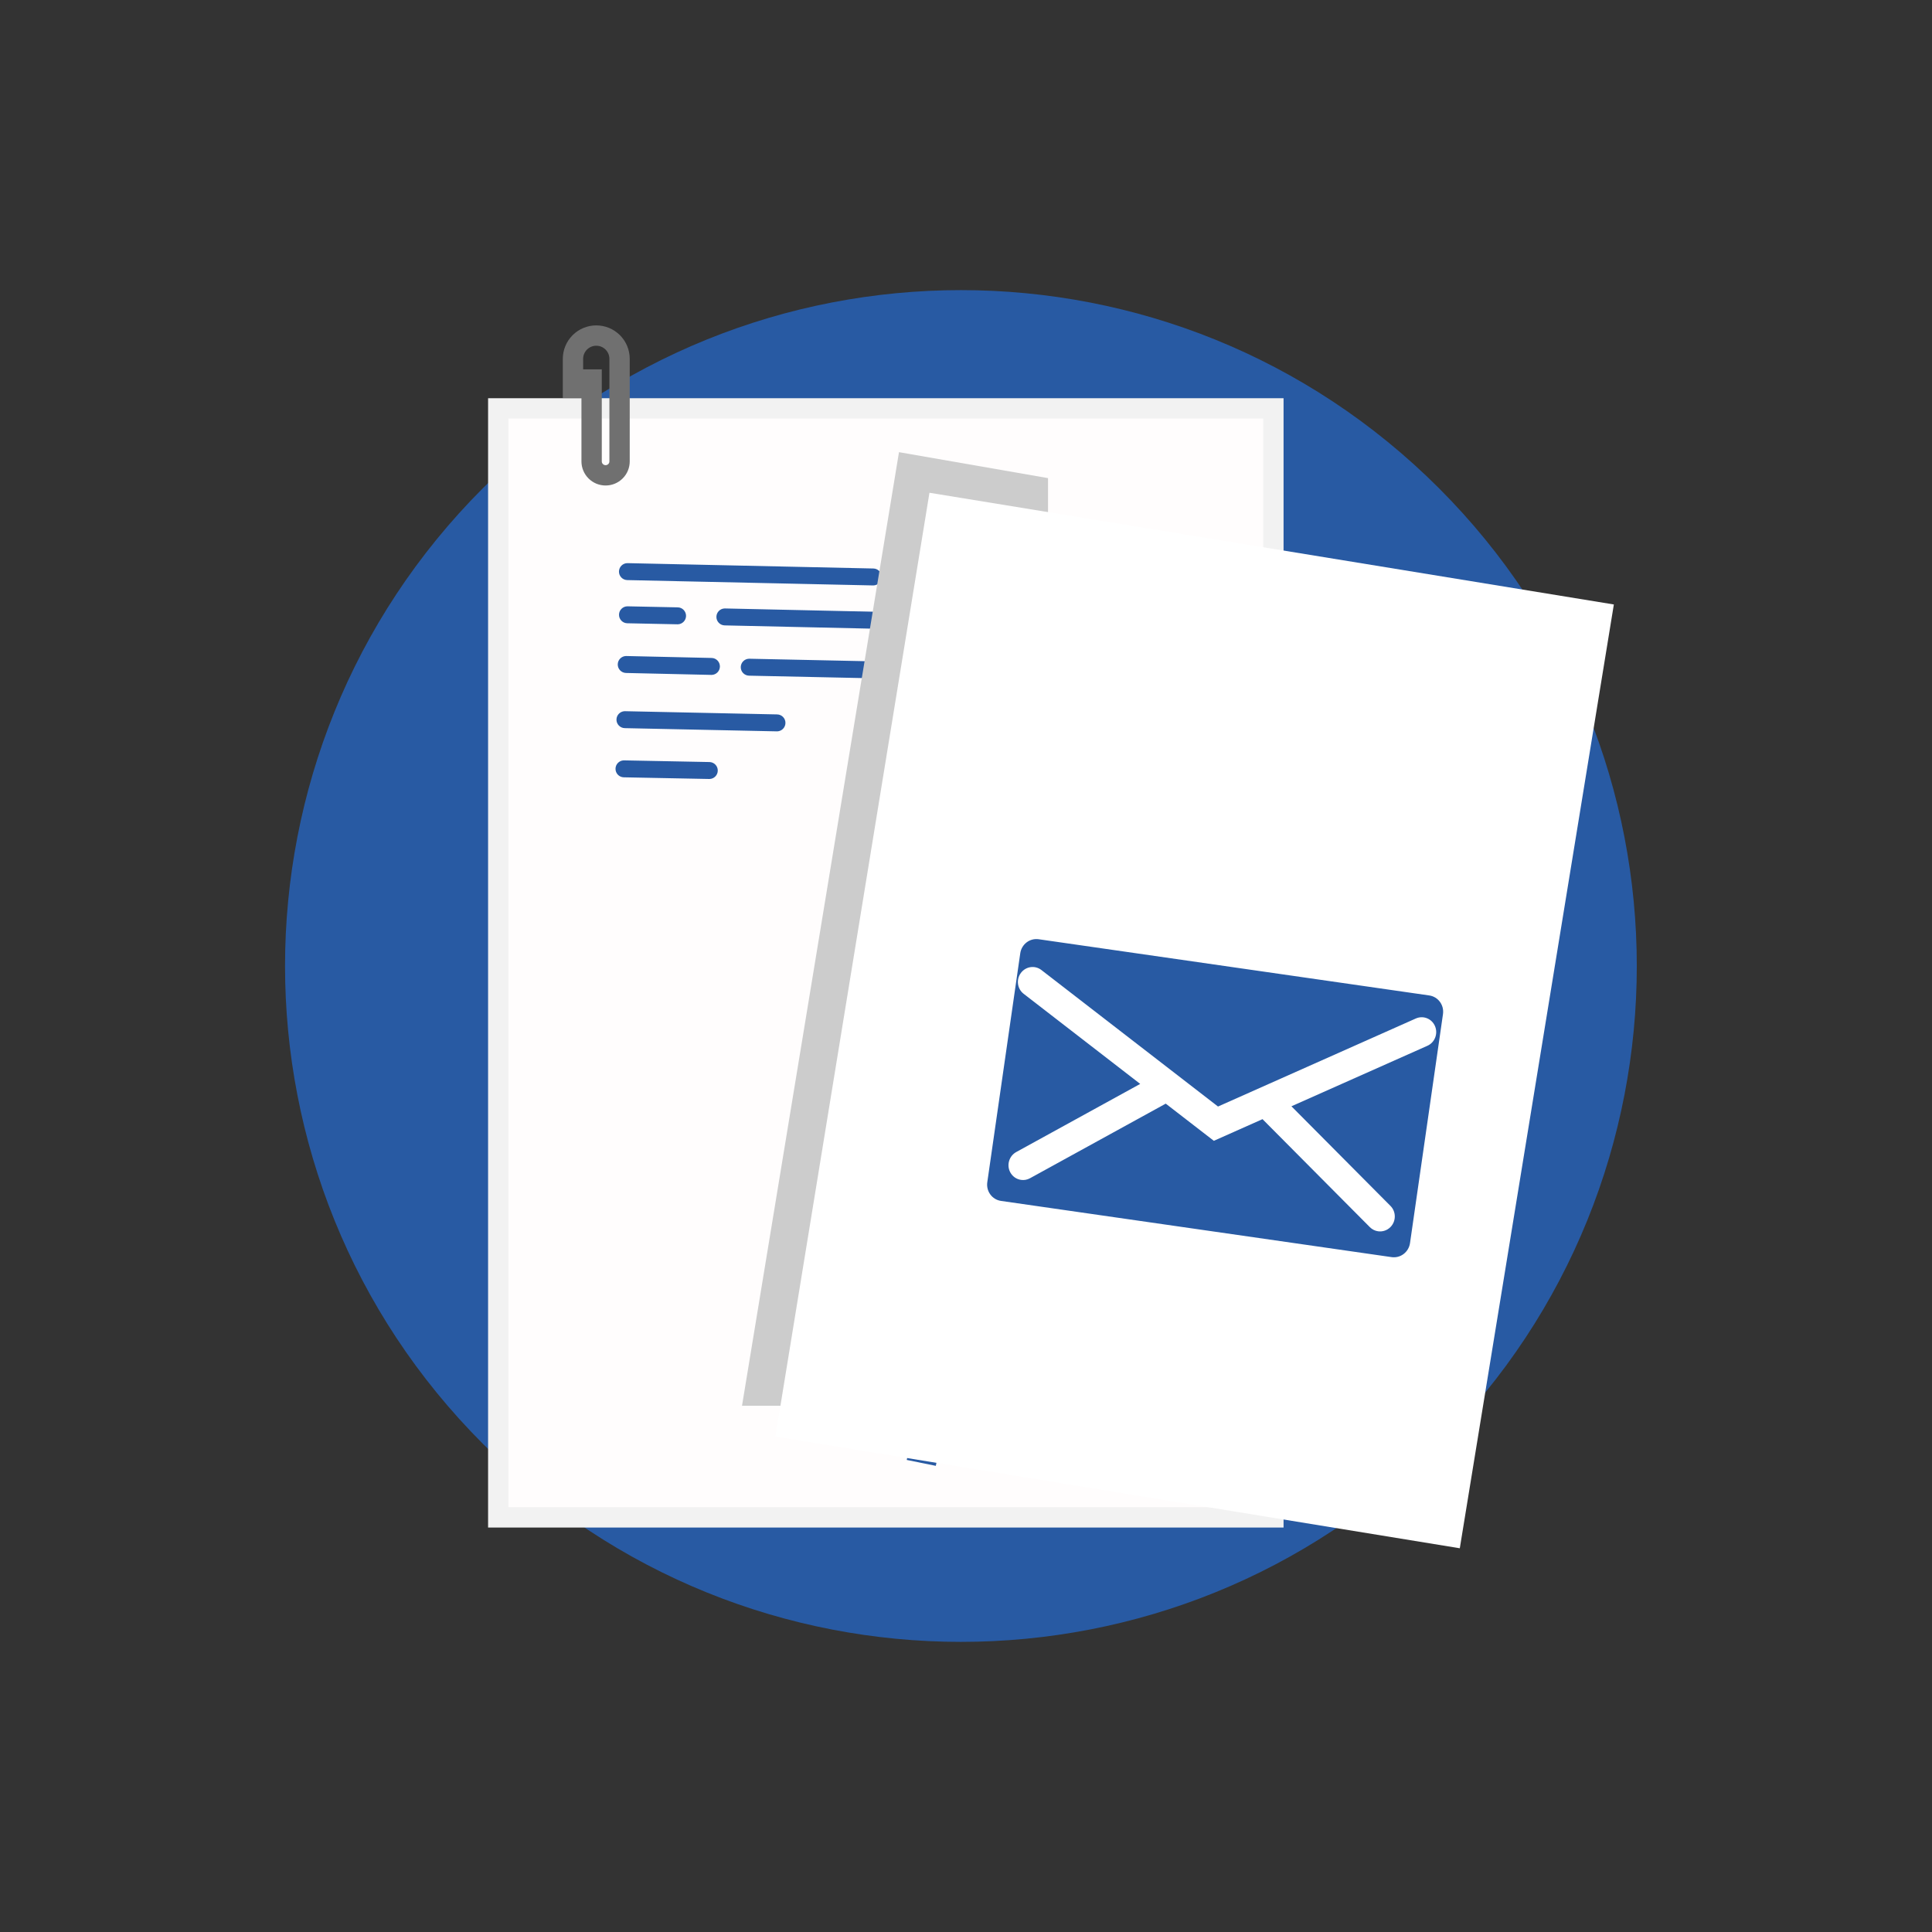 <svg width="95" height="95" viewBox="0 0 95 95" fill="none" xmlns="http://www.w3.org/2000/svg">
<rect x="0" y="0" width="95" height="95" fill="#333333" stroke="none"/>
<path d="M70.75 71C83.729 58.021 83.729 36.979 70.75 24C57.771 11.021 36.729 11.021 23.75 24C10.771 36.979 10.771 58.021 23.75 71C36.729 83.979 57.771 83.979 70.75 71Z" fill="#285AA3"/>
<path d="M24.5 74.612V20.081H62.615V74.612H24.5Z" fill="#FFFDFD" stroke="#F2F2F2"/>
<path d="M28.174 19.568V17.646C28.174 17.342 28.295 17.05 28.51 16.835C28.725 16.621 29.016 16.5 29.32 16.5V16.5C29.47 16.5 29.619 16.53 29.758 16.587C29.897 16.645 30.023 16.729 30.13 16.835C30.236 16.942 30.321 17.068 30.378 17.207C30.436 17.346 30.465 17.495 30.465 17.646V22.686C30.465 22.776 30.448 22.866 30.413 22.949C30.379 23.032 30.328 23.108 30.264 23.172C30.2 23.236 30.125 23.286 30.041 23.321C29.958 23.355 29.868 23.373 29.778 23.373C29.688 23.373 29.599 23.355 29.515 23.321C29.432 23.286 29.356 23.236 29.292 23.172C29.228 23.108 29.178 23.032 29.143 22.949C29.108 22.866 29.091 22.776 29.091 22.686V18.161" stroke="#707070" stroke-miterlimit="10"/>
<path fill-rule="evenodd" clip-rule="evenodd" d="M42.945 27.954C43.175 27.959 43.357 28.149 43.352 28.379C43.348 28.601 43.17 28.779 42.951 28.787L42.927 28.787L30.844 28.524C30.613 28.519 30.431 28.329 30.436 28.099C30.441 27.877 30.618 27.699 30.837 27.691L30.862 27.691L42.945 27.954Z" fill="#285AA3"/>
<path fill-rule="evenodd" clip-rule="evenodd" d="M47.749 30.186C47.979 30.192 48.161 30.382 48.156 30.612C48.151 30.834 47.974 31.012 47.755 31.019L47.73 31.02L35.634 30.752C35.404 30.747 35.222 30.556 35.227 30.326C35.232 30.104 35.409 29.927 35.628 29.919L35.653 29.919L47.749 30.186Z" fill="#285AA3"/>
<path fill-rule="evenodd" clip-rule="evenodd" d="M33.326 29.865C33.556 29.869 33.738 30.06 33.734 30.29C33.729 30.512 33.552 30.69 33.333 30.698L33.309 30.698L30.846 30.647C30.616 30.643 30.433 30.452 30.438 30.222C30.442 30 30.62 29.823 30.838 29.814L30.863 29.814L33.326 29.865Z" fill="#285AA3"/>
<path fill-rule="evenodd" clip-rule="evenodd" d="M34.886 37.471C35.116 37.476 35.299 37.666 35.294 37.896C35.29 38.118 35.113 38.296 34.894 38.304L34.87 38.304L30.674 38.222C30.444 38.218 30.261 38.028 30.266 37.797C30.27 37.576 30.447 37.398 30.666 37.389L30.691 37.389L34.886 37.471Z" fill="#285AA3"/>
<path fill-rule="evenodd" clip-rule="evenodd" d="M38.214 35.129C38.444 35.134 38.627 35.324 38.622 35.554C38.617 35.776 38.44 35.954 38.221 35.962L38.196 35.962L30.721 35.804C30.491 35.799 30.308 35.608 30.313 35.378C30.318 35.157 30.495 34.979 30.714 34.971L30.739 34.971L38.214 35.129Z" fill="#285AA3"/>
<path fill-rule="evenodd" clip-rule="evenodd" d="M34.992 32.353C35.222 32.358 35.404 32.549 35.399 32.779C35.394 33.001 35.217 33.178 34.998 33.186L34.973 33.186L30.783 33.091C30.553 33.086 30.371 32.895 30.376 32.665C30.381 32.443 30.558 32.266 30.777 32.258L30.802 32.258L34.992 32.353Z" fill="#285AA3"/>
<path fill-rule="evenodd" clip-rule="evenodd" d="M43.833 32.539C44.063 32.544 44.246 32.734 44.241 32.965C44.236 33.186 44.059 33.364 43.84 33.372L43.816 33.372L36.833 33.224C36.602 33.219 36.42 33.029 36.425 32.799C36.43 32.577 36.607 32.399 36.826 32.391L36.85 32.391L43.833 32.539Z" fill="#285AA3"/>
<path fill-rule="evenodd" clip-rule="evenodd" d="M50.763 44.654L49.525 47.124L44.587 71.788L46.016 72.078L50.957 47.401L50.763 44.654Z" fill="#285AA3"/>
<path fill-rule="evenodd" clip-rule="evenodd" d="M48.514 65.042C48.735 65.082 48.883 65.287 48.857 65.507L48.853 65.531L47.762 71.531C47.721 71.755 47.511 71.904 47.288 71.872L47.264 71.868L44.678 71.343C44.451 71.297 44.304 71.075 44.35 70.847C44.395 70.628 44.603 70.483 44.821 70.515L44.846 70.519L47.011 70.959L48.026 65.381C48.066 65.16 48.271 65.012 48.49 65.039L48.514 65.042Z" fill="#285AA3"/>
<path fill-rule="evenodd" clip-rule="evenodd" d="M48.139 55.686L48.928 55.847C49.268 55.916 49.596 55.699 49.662 55.372L50.916 49.405C50.986 49.065 50.769 48.737 50.442 48.671L49.653 48.511C49.312 48.441 48.985 48.658 48.918 48.985L47.664 54.952C47.595 55.292 47.812 55.62 48.139 55.686Z" fill="#285AA3"/>
<path fill-rule="evenodd" clip-rule="evenodd" d="M47.319 62.22C47.537 62.27 47.676 62.481 47.639 62.699L47.634 62.724L46.906 65.892C46.854 66.118 46.628 66.26 46.402 66.207C46.184 66.157 46.045 65.946 46.082 65.728L46.086 65.704L46.815 62.535C46.867 62.309 47.093 62.168 47.319 62.22Z" fill="#285AA3"/>
<path fill-rule="evenodd" clip-rule="evenodd" d="M44.858 37.559L43.963 40.155L42.349 65.267L43.803 65.364L45.417 40.252L44.858 37.559Z" fill="#285AA3"/>
<g style="mix-blend-mode:multiply">
<path d="M51.533 69.125V23.51L44.205 22.234L36.486 69.125H51.533Z" fill="#CCCCCC"/>
</g>
<path d="M79.356 29.723L45.703 24.23L38.128 70.638L71.781 76.131L79.356 29.723Z" fill="white"/>
<path fill-rule="evenodd" clip-rule="evenodd" d="M70.188 51.423L63.502 54.398L68.372 59.297C68.654 59.58 68.656 60.044 68.375 60.333C68.209 60.504 67.978 60.575 67.761 60.544C67.614 60.523 67.472 60.455 67.358 60.341L62.08 55.031L59.687 56.096L57.322 54.268L50.647 57.936C50.507 58.014 50.352 58.039 50.206 58.017C49.987 57.986 49.786 57.853 49.674 57.641C49.487 57.285 49.62 56.841 49.97 56.648L56.066 53.298L50.334 48.866C50.018 48.622 49.958 48.163 50.199 47.841C50.44 47.518 50.891 47.453 51.208 47.698L59.892 54.41L69.617 50.082C69.982 49.919 70.406 50.087 70.562 50.458C70.72 50.829 70.552 51.261 70.188 51.423ZM70.279 48.948L51.073 46.184C50.636 46.121 50.232 46.43 50.168 46.874L48.547 58.133C48.483 58.578 48.785 58.988 49.221 59.051L68.428 61.815C68.865 61.878 69.269 61.569 69.333 61.125L70.954 49.866C71.018 49.421 70.716 49.011 70.279 48.948Z" fill="#285AA3"/>
</svg>
